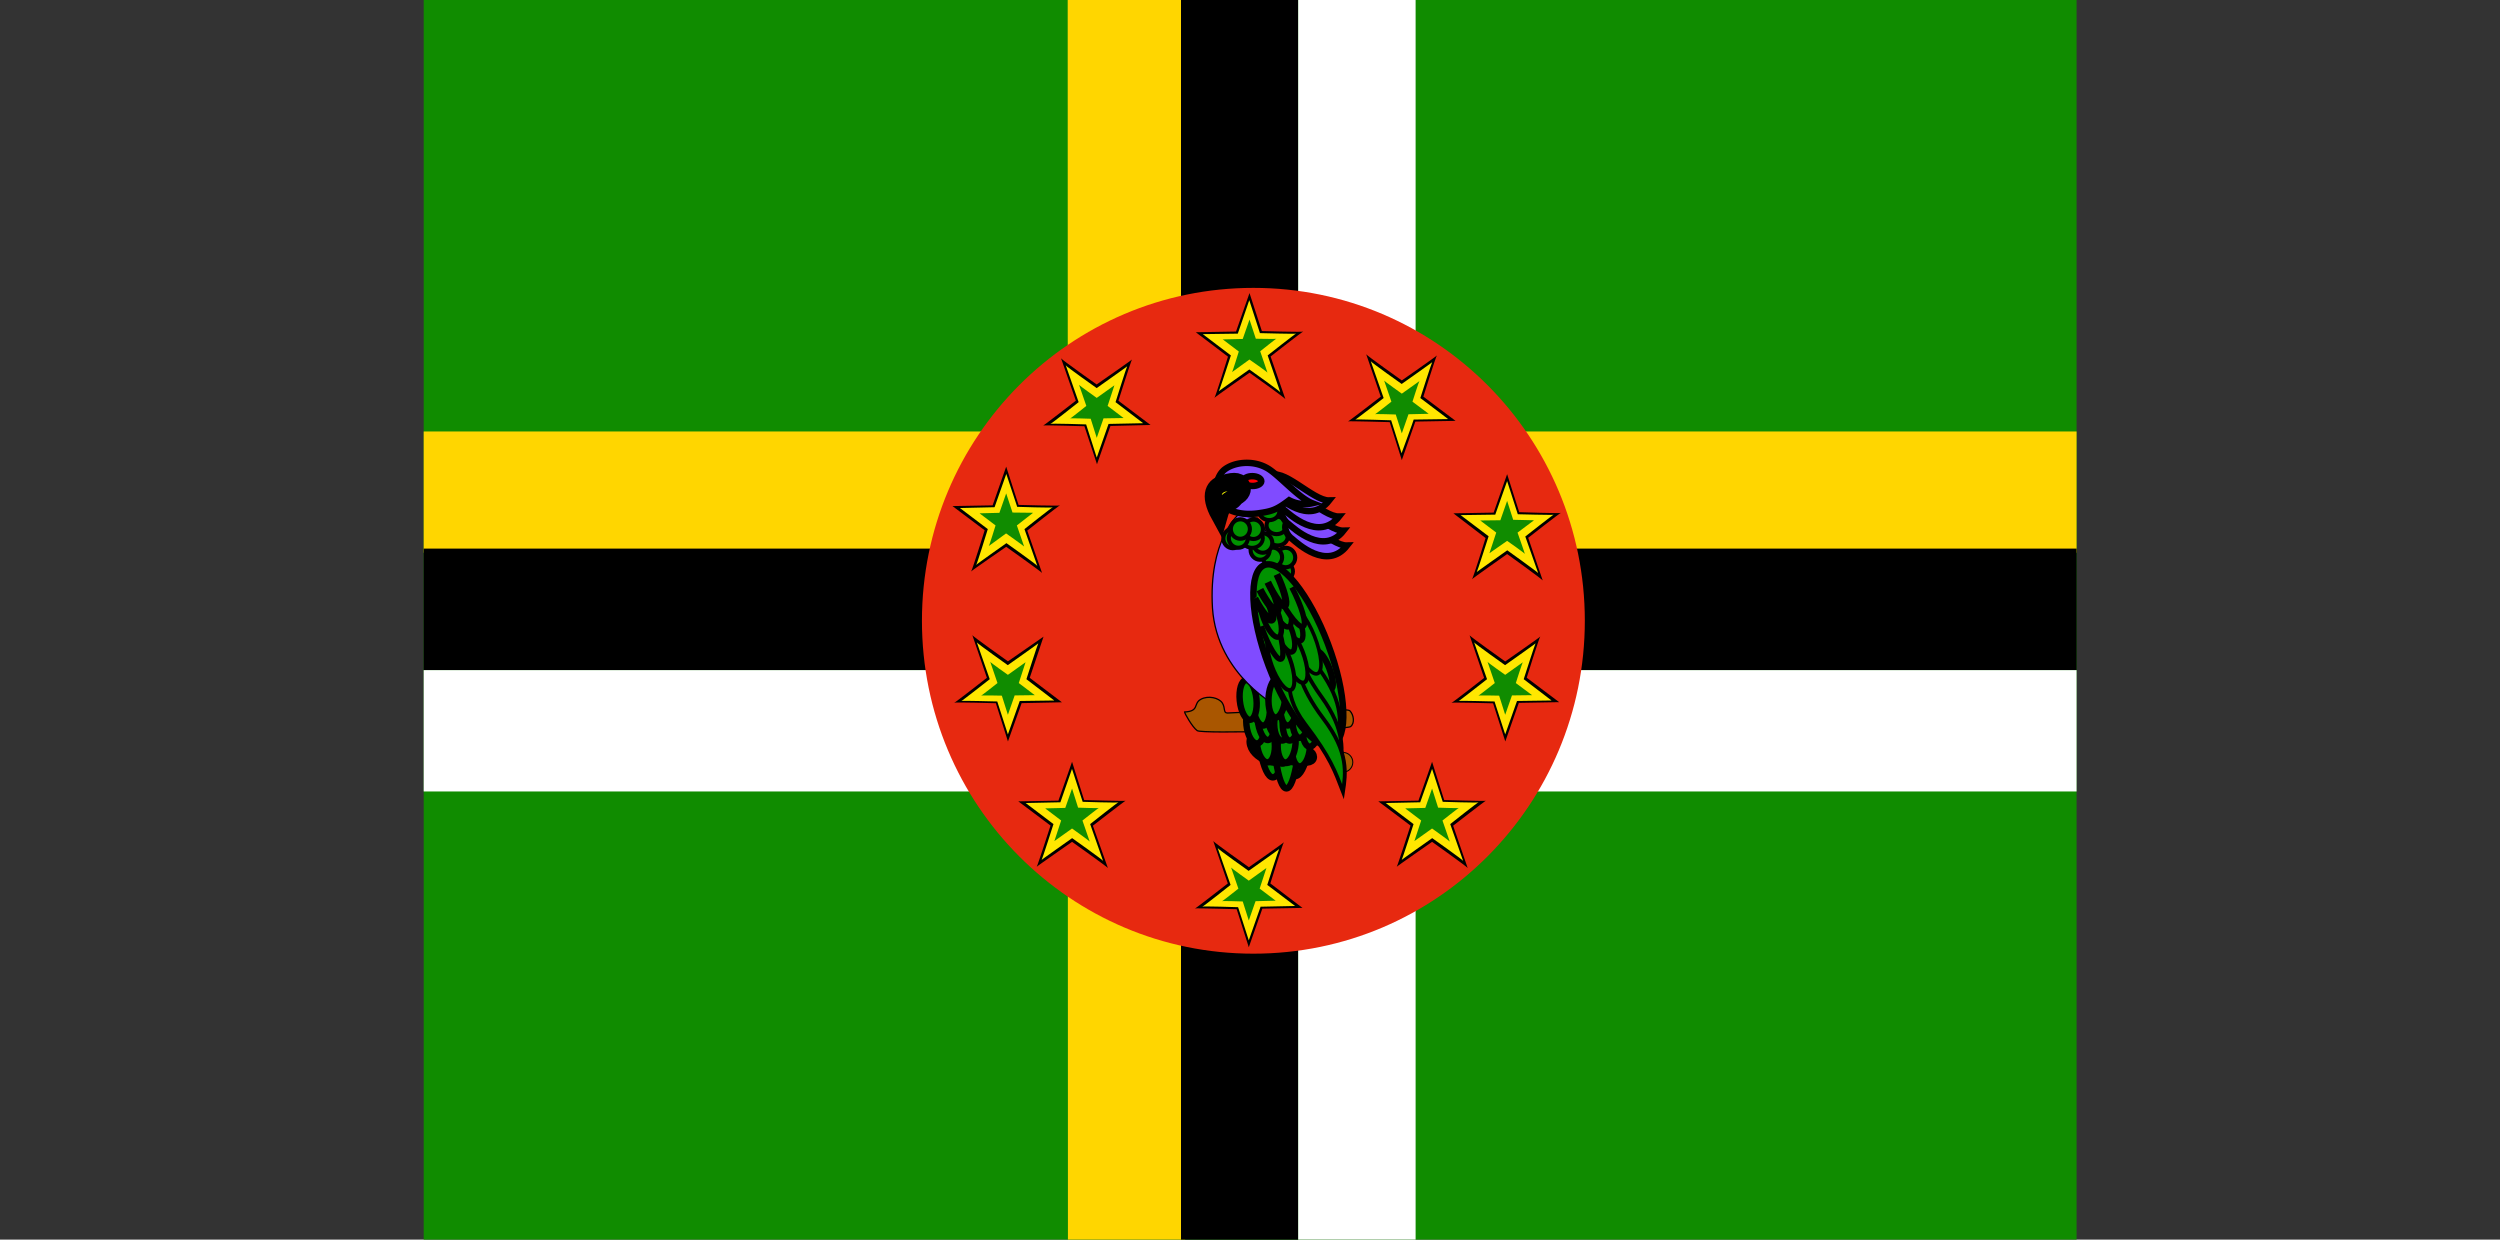 <svg id="flag-icons-dm" xmlns="http://www.w3.org/2000/svg" xmlns:xlink="http://www.w3.org/1999/xlink" viewBox="0 0 970.64 481.28"><rect x="0" y="0" width="970.64" height="481.28" fill="#333333" stroke="none"/><defs><clipPath id="clip-path" transform="translate(164.7)"><rect x="-0.2" width="641.74" height="481.28" fill="none"/></clipPath></defs><title>dm</title><g clip-path="url(#clip-path)"><path d="M-163.1,0H802.75V481.28H-163.1Z" transform="translate(164.7)" fill="#108c00" fill-rule="evenodd"/><path d="M-164.7,167.51H805.94V214.6H-164.7Z" transform="translate(164.7)" fill="#ffd600" fill-rule="evenodd"/><path d="M249.84,0h45.59V481.28h-45.5Z" transform="translate(164.7)" fill="#ffd600" fill-rule="evenodd"/><path d="M293.83,0h45.5V481.28h-45.5Z" transform="translate(164.7)" fill-rule="evenodd"/><path d="M-164.7,213H805.94v47.19H-164.7Z" transform="translate(164.7)" fill-rule="evenodd"/><path d="M-164.7,260.19H805.94v47.1H-164.7Z" transform="translate(164.7)" fill="#fff" fill-rule="evenodd"/><path d="M339.33,0h45.59V481.28H339.33Z" transform="translate(164.7)" fill="#fff" fill-rule="evenodd"/><path d="M321.94,370.27h0c-71.07,0-128.69-57.87-128.69-129.25h0c0-71.39,57.62-129.25,128.69-129.25h0c71.07,0,128.68,57.86,128.68,129.25h0C450.62,312.4,393,370.27,321.94,370.27Z" transform="translate(164.7)" fill="#e72910" fill-rule="evenodd"/><path d="M315.17,128.78l5.26-15,4.8,14.76s16.07.47,16.07.19-12.69,9.68-12.69,9.68l5.74,16.54c-.19-.47-13.92-10.24-13.92-10.24s-13.91,9.77-13.63,9.77,5.27-16,5.27-16L299.57,129l15.6-.28Z" transform="translate(164.7)" fill-rule="evenodd"/><path d="M315.92,129.44l4.42-12.88,4.14,12.78s14,.38,14,.19-11,8.46-11,8.46l4.89,14.29c-.19-.47-12-8.84-12-8.84s-12,8.46-11.84,8.46S313.2,138,313.2,138l-10.91-8.27,13.54-.19Z" transform="translate(164.7)" fill="#ffe700" fill-rule="evenodd"/><path d="M317.8,131.6l2.63-7.52,2.45,7.43s8,.18,8,0-6.3,4.88-6.3,4.88l2.82,8.28c-.09-.29-7-5.08-7-5.08l-6.76,4.89c.18,0,2.63-8,2.63-8l-6.21-4.7Z" transform="translate(164.7)" fill="#108c00" fill-rule="evenodd"/><path d="M415.19,199.09l5.26-15,4.7,14.76s16.17.56,16.17.28-12.69,9.68-12.69,9.68l5.64,16.55c-.19-.47-13.82-10.25-13.82-10.25s-13.91,9.78-13.63,9.78,5.26-16,5.26-16l-12.5-9.59,15.61-.28Z" transform="translate(164.7)" fill-rule="evenodd"/><path d="M415.84,199.84l4.61-13.06,4.14,12.88s13.91.37,13.91.18-11,8.46-11,8.46l5,14.2c-.19-.38-12-8.84-12-8.84s-12,8.46-11.84,8.46,4.6-13.91,4.6-13.91L402.4,200l13.44-.19Z" transform="translate(164.7)" fill="#ffe700" fill-rule="evenodd"/><path d="M417.82,202l2.63-7.52,2.35,7.33,8.08.19-6.39,4.79s3,8.46,2.82,8.27c0-.28-6.86-5.07-6.86-5.07l-6.86,4.79,2.63-8-6.2-4.7,7.8-.09Z" transform="translate(164.7)" fill="#108c00" fill-rule="evenodd"/><path d="M386.05,310.76l5.26-15,4.7,14.86s16.17.47,16.17.28-12.69,9.68-12.69,9.68L405.13,337c-.19-.47-13.82-10.15-13.82-10.15s-13.91,9.68-13.72,9.68,5.35-16,5.35-16l-12.5-9.4,15.61-.28Z" transform="translate(164.7)" fill-rule="evenodd"/><path d="M386.7,311.52l4.61-13,4.14,12.79s13.91.47,13.91.19-11,8.46-11,8.46l5,14.28c-.19-.47-12-8.83-12-8.83s-12,8.46-11.84,8.46,4.6-13.91,4.6-13.91l-10.81-8.18,13.44-.28Z" transform="translate(164.7)" fill="#ffe700" fill-rule="evenodd"/><path d="M388.68,313.68l2.63-7.52,2.35,7.42s8.08.29,8.08.1-6.39,4.89-6.39,4.89l2.82,8.17c0-.18-6.86-5.07-6.86-5.07l-6.86,4.89,2.63-8-6.2-4.7,7.8-.19Z" transform="translate(164.7)" fill="#108c00" fill-rule="evenodd"/><path d="M246.27,310.76l5.26-15,4.7,14.86s16.08.47,16.08.28-12.69,9.68-12.69,9.68L265.44,337c-.28-.47-13.91-10.15-13.91-10.15s-13.91,9.68-13.72,9.68,5.36-16,5.36-16l-12.51-9.4,15.61-.28Z" transform="translate(164.7)" fill-rule="evenodd"/><path d="M247,311.52l4.51-13,4.14,12.79s13.91.47,13.91.19-11,8.46-11,8.46l5,14.28c-.18-.47-12-8.83-12-8.83s-12,8.46-11.84,8.46,4.6-13.91,4.6-13.91l-10.81-8.18,13.45-.28Z" transform="translate(164.7)" fill="#ffe700" fill-rule="evenodd"/><path d="M248.9,313.68l2.63-7.52,2.35,7.42s8.09.29,8.09.1-6.4,4.89-6.4,4.89l2.82,8.17c0-.18-6.86-5.07-6.86-5.07l-6.86,4.89,2.63-8-6.2-4.7,7.8-.19Z" transform="translate(164.7)" fill="#108c00" fill-rule="evenodd"/><path d="M220.7,196.18l5.26-15,4.8,14.85s16.07.47,16.07.19S234.14,206,234.14,206l5.74,16.45c-.29-.47-13.92-10.15-13.92-10.15s-13.91,9.59-13.63,9.59,5.27-16,5.27-16l-12.5-9.4,15.6-.28Z" transform="translate(164.7)" fill-rule="evenodd"/><path d="M221.45,196.93,226,184l4.23,12.78s13.82.47,13.82.19-11,8.46-11,8.46l5,14.29c-.19-.47-12-8.84-12-8.84s-12,8.46-11.75,8.46,4.52-13.91,4.52-13.91l-10.81-8.18Z" transform="translate(164.7)" fill="#ffe700" fill-rule="evenodd"/><path d="M223.33,199.09l2.63-7.52,2.45,7.43,8,.09L230.1,204l2.82,8.18c-.09-.19-7-5.08-7-5.08L219.2,212c.18,0,2.63-8,2.63-8l-6.21-4.7,7.71-.19Z" transform="translate(164.7)" fill="#108c00" fill-rule="evenodd"/><path d="M384.82,163.65l-5.26,15-4.7-14.75s-16.17-.47-16.17-.29S371.38,154,371.38,154l-5.64-16.45c.19.47,13.82,10.15,13.82,10.15S393.47,138,393.19,138s-5.26,16-5.26,16l12.5,9.4-15.61.28Z" transform="translate(164.7)" fill-rule="evenodd"/><path d="M384.17,162.9c0,.28-4.7,13.07-4.7,13.07l-4.05-12.79s-13.91-.47-13.91-.28,11-8.36,11-8.36l-5-14.29c.19.47,12,8.83,12,8.83s12-8.46,11.84-8.46-4.6,13.92-4.6,13.92l10.81,8.17-13.54.19Z" transform="translate(164.7)" fill="#ffe700" fill-rule="evenodd"/><path d="M382.19,160.74l-2.63,7.52-2.35-7.33s-8.08-.28-8.08-.1,6.39-4.88,6.39-4.88l-2.82-8.18c0,.19,6.86,5.07,6.86,5.07l6.86-4.88c-.19,0-2.72,8-2.72,8l6.29,4.7-7.8.18Z" transform="translate(164.7)" fill="#108c00" fill-rule="evenodd"/><path d="M425,272.88l-5.26,15L415,273.07s-16.17-.47-16.17-.19,12.69-9.68,12.69-9.68l-5.64-16.54c.19.47,13.82,10.15,13.82,10.15s13.91-9.68,13.63-9.68-5.27,16-5.27,16l12.6,9.49-15.6.28Z" transform="translate(164.7)" fill-rule="evenodd"/><path d="M424.3,272.13l-4.6,13-4.14-12.78s-13.91-.38-13.91-.19,11-8.46,11-8.46l-5-14.29c.18.47,12,8.84,12,8.84s12-8.46,11.84-8.46-4.6,13.91-4.6,13.91l10.81,8.27-13.54.19Z" transform="translate(164.7)" fill="#ffe700" fill-rule="evenodd"/><path d="M422.33,270l-2.63,7.52-2.35-7.43s-8.09-.19-8.09,0,6.4-4.89,6.4-4.89l-2.82-8.27c0,.28,6.86,5.08,6.86,5.08l6.86-4.89c-.19,0-2.73,8.08-2.73,8.08l6.3,4.7Z" transform="translate(164.7)" fill="#108c00" fill-rule="evenodd"/><path d="M325.42,352.78l-5.27,15L315.45,353s-16.17-.47-16.17-.28S312,343,312,343l-5.64-16.45c.19.47,13.82,10.15,13.82,10.15S334.06,327,333.78,327s-5.26,16-5.26,16L341,352.5Z" transform="translate(164.7)" fill-rule="evenodd"/><path d="M324.76,351.94l-4.61,13.16L316,352.22s-13.92-.47-13.92-.19,11-8.46,11-8.46l-5-14.29c.19.47,12,8.84,12,8.84s12-8.46,11.85-8.46-4.61,13.91-4.61,13.91l10.81,8.18-13.44.28Z" transform="translate(164.7)" fill="#ffe700" fill-rule="evenodd"/><path d="M322.78,349.87l-2.63,7.52L317.8,350s-8.08-.28-8.08-.09,6.39-4.89,6.39-4.89l-2.82-8.18c0,.19,6.86,5.08,6.86,5.08L327,337l-2.63,8,6.21,4.7-7.81.19Z" transform="translate(164.7)" fill="#108c00" fill-rule="evenodd"/><path d="M232,272.88l-5.36,15-4.7-14.85s-16.17-.47-16.17-.19,12.69-9.68,12.69-9.68l-5.64-16.54c.19.47,13.82,10.15,13.82,10.15l13.82-9.59-5.36,16,12.5,9.49L232,273Z" transform="translate(164.7)" fill-rule="evenodd"/><path d="M231.23,272.13l-4.61,13-4.13-12.78s-13.92-.38-13.92-.19,11-8.46,11-8.46l-5-14.29c.19.47,12,8.84,12,8.84s12-8.46,11.85-8.46-4.61,13.91-4.61,13.91l10.81,8.27-13.44.19Z" transform="translate(164.7)" fill="#ffe700" fill-rule="evenodd"/><path d="M229.25,270l-2.63,7.52-2.35-7.43s-8.08-.19-8.08,0,6.39-4.89,6.39-4.89l-2.82-8.27c0,.28,6.86,5.08,6.86,5.08l6.86-4.89-2.63,8.08,6.21,4.7Z" transform="translate(164.7)" fill="#108c00" fill-rule="evenodd"/><path d="M266.48,165.25l-5.27,15-4.88-14.76s-16-.47-16-.28S253,155.57,253,155.57l-5.74-16.45c.19.47,13.82,10.15,13.82,10.15s13.91-9.68,13.72-9.68-5.26,16-5.26,16L282,165l-15.51.38Z" transform="translate(164.7)" fill-rule="evenodd"/><path d="M265.73,164.5l-4.61,13.16L257,164.78s-13.91-.47-13.91-.19,11-8.46,11-8.46l-5-14.28c.19.47,12,8.83,12,8.83s12-8.46,11.84-8.46-4.51,13.91-4.51,13.91l10.72,8.18-13.44.28Z" transform="translate(164.7)" fill="#ffe700" fill-rule="evenodd"/><path d="M263.75,162.43,261.12,170l-2.35-7.42s-8-.29-8-.1,6.3-4.89,6.3-4.89l-2.82-8.17c0,.18,6.86,5.07,6.86,5.07l6.86-4.89-2.63,8,6.2,4.7Z" transform="translate(164.7)" fill="#108c00" fill-rule="evenodd"/><ellipse cx="329.69" cy="268.43" rx="33.41" ry="6.74" transform="translate(224.21 596.69) rotate(-89.7)" fill="#009200" stroke="#000" stroke-width="2.5"/><ellipse cx="338.31" cy="267.93" rx="33.41" ry="7.22" transform="translate(233 604.59) rotate(-89.65)" fill="#009200" stroke="#000" stroke-width="2.5"/><ellipse cx="334.89" cy="269.37" rx="36.75" ry="5.78" transform="translate(229.16 603.4) rotate(-89.82)" fill="#009200" stroke="#000" stroke-width="2.5"/><path d="M295.2,276.44c5.87-.29,3.32-3.22,6.26-4.89s7.13-.58,8.4,1.37.3,3.91,2,3.91,45.95-2.44,47.51-.88,2,4.89.29,6.16-57.58,2.94-59.53,1.57S295.2,276.83,295.2,276.44Z" transform="translate(164.7)" fill="#a95600" stroke="#000" stroke-width="0.5" fill-rule="evenodd"/><path d="M325.84,288c0,3.91,6.69,2.72,6.86,6-.1,3.46-11.25.34-11.52-6,.27-6.34,11-9.58,11.24-6,.18,3-6.6,2.06-6.6,6Z" transform="translate(164.7)" fill="#ff0" stroke="#000" stroke-width="3.9" fill-rule="evenodd"/><path d="M329.75,288.13c0,3.91,6.69,2.71,6.86,6-.1,3.46-11.25.34-11.52-6,.27-6.34,11-9.59,11.24-6,.18,3-6.6,2-6.6,6Z" transform="translate(164.7)" fill="#ff0" stroke="#000" stroke-width="3.9" fill-rule="evenodd"/><path d="M334,287.93c0,3.91,6.69,2.72,6.87,6-.11,3.46-11.25.34-11.53-6,.28-6.34,11-9.58,11.25-6,.17,3-6.6,2-6.6,6Z" transform="translate(164.7)" fill="#ff0" stroke="#000" stroke-width="3.9" fill-rule="evenodd"/><path d="M337.86,287.93c0,3.91,6.69,2.72,6.87,6-.11,3.46-11.25.34-11.53-6,.28-6.34,11-9.58,11.25-6,.17,3-6.6,2-6.6,6Z" transform="translate(164.7)" fill="#ff0" stroke="#000" stroke-width="3.9" fill-rule="evenodd"/><ellipse cx="356.75" cy="296" rx="3.76" ry="3.82" transform="translate(162.41 2.78) rotate(-0.45)" fill="#a95600" stroke="#000" stroke-width="0.4"/><ellipse cx="332.52" cy="288.98" rx="3.46" ry="7.54" transform="translate(137.2 35.08) rotate(-5.8)" fill="#009200" stroke="#000" stroke-width="2.5"/><ellipse cx="326.77" cy="288.49" rx="3.46" ry="7.54" transform="translate(137.22 34.5) rotate(-5.8)" fill="#009200" stroke="#000" stroke-width="2.5"/><ellipse cx="322.68" cy="281.14" rx="3.46" ry="7.54" transform="translate(137.94 34.05) rotate(-5.8)" fill="#009200" stroke="#000" stroke-width="2.5"/><ellipse cx="326.82" cy="279.1" rx="3.25" ry="8.25" transform="translate(138.17 34.46) rotate(-5.8)" fill="#009200" stroke="#000" stroke-width="2.5"/><ellipse cx="334.93" cy="280.53" rx="3.25" ry="7.77" transform="translate(138.07 35.28) rotate(-5.8)" fill="#009200" stroke="#000" stroke-width="2.5"/><ellipse cx="330.53" cy="277.84" rx="3.25" ry="7.77" transform="translate(138.32 34.82) rotate(-5.8)" fill="#009200" stroke="#000" stroke-width="2.5"/><ellipse cx="325.03" cy="273.97" rx="3.25" ry="7.77" transform="translate(138.68 34.25) rotate(-5.8)" fill="#009200" stroke="#000" stroke-width="2.5"/><ellipse cx="319.89" cy="271.74" rx="3.25" ry="7.77" transform="translate(138.88 33.72) rotate(-5.8)" fill="#009200" stroke="#000" stroke-width="2.5"/><path d="M315.93,200s-11.44,9.78-9.88,36.08c1.76,26.39,25.91,38.61,25.91,38.61s6.06-7.52,5.08-28.84c-2-31.08-13.49-44.67-13.49-44.67l-7.62-1.27Z" transform="translate(164.7)" fill="#804bff" stroke="#000" stroke-width="0.5" fill-rule="evenodd"/><ellipse cx="340.42" cy="290.04" rx="7.54" ry="3.46" transform="translate(189.27 606.65) rotate(-85.5)" fill="#009200" stroke="#000" stroke-width="2.5"/><ellipse cx="334.85" cy="288.52" rx="7.54" ry="3.46" transform="translate(185.65 599.7) rotate(-85.5)" fill="#009200" stroke="#000" stroke-width="2.5"/><ellipse cx="332.14" cy="280.56" rx="7.54" ry="3.46" transform="matrix(0.08, -1, 1, 0.08, 191.09, 589.67)" fill="#009200" stroke="#000" stroke-width="2.5"/><ellipse cx="336.59" cy="279.29" rx="8.25" ry="3.25" transform="translate(196.45 592.93) rotate(-85.5)" fill="#009200" stroke="#000" stroke-width="2.5"/><ellipse cx="344.31" cy="282.15" rx="7.77" ry="3.25" transform="translate(200.71 603.26) rotate(-85.5)" fill="#009200" stroke="#000" stroke-width="2.5"/><ellipse cx="340.46" cy="278.71" rx="7.77" ry="3.25" transform="translate(200.59 596.25) rotate(-85.5)" fill="#009200" stroke="#000" stroke-width="2.5"/><ellipse cx="335.73" cy="273.93" rx="7.77" ry="3.25" transform="translate(201.01 587.14) rotate(-85.5)" fill="#009200" stroke="#000" stroke-width="2.5"/><ellipse cx="331.08" cy="270.82" rx="7.77" ry="3.25" transform="translate(199.82 579.62) rotate(-85.5)" fill="#009200" stroke="#000" stroke-width="2.5"/><ellipse cx="338.67" cy="248.34" rx="9.74" ry="29.46" transform="translate(96.41 144.63) rotate(-21.95)" fill="#c90000" stroke="#000"/><ellipse cx="333.11" cy="221.81" rx="3.78" ry="4.22" transform="translate(270.22 551.01) rotate(-89)" fill="#009200" stroke="#000" stroke-width="1.5"/><ellipse cx="334.47" cy="216.46" rx="3.78" ry="3.7" transform="translate(276.91 547.1) rotate(-89)" fill="#009200" stroke="#000" stroke-width="1.6"/><ellipse cx="329.39" cy="216.37" rx="3.78" ry="3.7" transform="translate(272 541.94) rotate(-89)" fill="#009200" stroke="#000" stroke-width="1.6"/><ellipse cx="331.35" cy="208.38" rx="3.4" ry="3.91" transform="translate(281.92 536.05) rotate(-89)" fill="#009200" stroke="#000" stroke-width="1.6"/><ellipse cx="330.94" cy="203.98" rx="3.4" ry="3.91" transform="translate(285.92 531.31) rotate(-89)" fill="#009200" stroke="#000" stroke-width="1.6"/><ellipse cx="324.55" cy="213.55" rx="3.78" ry="3.7" transform="translate(270.07 534.32) rotate(-89)" fill="#009200" stroke="#000" stroke-width="1.6"/><ellipse cx="325.58" cy="210.83" rx="3.78" ry="3.7" transform="translate(273.8 532.68) rotate(-89)" fill="#009200" stroke="#000" stroke-width="1.6"/><ellipse cx="321.41" cy="208.9" rx="3.78" ry="4.22" transform="translate(271.63 526.61) rotate(-89)" fill="#009200" stroke="#000" stroke-width="1.5"/><ellipse cx="328.1" cy="198.55" rx="3.4" ry="3.91" transform="translate(288.56 523.13) rotate(-89)" fill="#009200" stroke="#000" stroke-width="1.6"/><ellipse cx="321.95" cy="205.49" rx="3.78" ry="3.7" transform="translate(275.58 523.81) rotate(-89)" fill="#009200" stroke="#000" stroke-width="1.6"/><ellipse cx="313.97" cy="209.06" rx="3.78" ry="3.7" transform="translate(264.16 519.34) rotate(-89)" fill="#009200" stroke="#000" stroke-width="1.6"/><ellipse cx="315.25" cy="208.4" rx="3.78" ry="3.7" transform="matrix(0.02, -1, 1, 0.02, 266.08, 519.97)" fill="#009200" stroke="#000" stroke-width="1.6"/><ellipse cx="316.87" cy="205.4" rx="3.78" ry="3.7" transform="translate(270.68 518.64) rotate(-89)" fill="#009200" stroke="#000" stroke-width="1.6"/><ellipse cx="339.39" cy="254.33" rx="12.27" ry="37.32" transform="translate(96.86 135.85) rotate(-20.63)" fill="#009200" stroke="#000" stroke-width="2.5"/><ellipse cx="349.18" cy="260.36" rx="2.38" ry="7.86" transform="translate(94.93 141.22) rotate(-20.84)" fill="#009200" stroke="#000" stroke-width="2.5"/><path d="M347.65,259.93c9.65,13.32,8.19,21.58,7,28.56-2.95-8.17-4.49-13.3-14.13-26.61s-4.51-22.34-3.72-27.16C338.19,239,338,246.62,347.65,259.93Z" transform="translate(164.7)" fill="#009200" stroke="#000" stroke-width="1.5" fill-rule="evenodd"/><path d="M348.34,270.49c9.64,13.31,8.19,21.58,7,28.56-2.95-8.17-4.49-13.3-14.14-26.62s-4.5-22.33-3.72-27.15C338.87,249.51,338.69,257.18,348.34,270.49Z" transform="translate(164.7)" fill="#009200" stroke="#000" stroke-width="1.5" fill-rule="evenodd"/><path d="M349.1,279c9.95,13.09,8.68,21.39,7.63,28.4-3.13-8.1-4.79-13.2-14.74-26.29s-5-22.23-4.33-27.07C339.16,258.2,339.15,265.88,349.1,279Z" transform="translate(164.7)" fill="#009200" stroke="#000" stroke-width="1.5" fill-rule="evenodd"/><ellipse cx="341.64" cy="248.51" rx="4.3" ry="14.03" transform="translate(96.91 144.37) rotate(-21.76)" fill="#009200" stroke="#000" stroke-width="1.4"/><ellipse cx="338.62" cy="254.71" rx="3.78" ry="11.47" transform="matrix(0.93, -0.36, 0.36, 0.93, 95.61, 139.34)" fill="#009200" stroke="#000" stroke-width="1.6"/><ellipse cx="332.12" cy="259.07" rx="3.78" ry="11.45" transform="matrix(0.94, -0.34, 0.34, 0.94, 97, 126.53)" fill="#009200" stroke="#000" stroke-width="1.6"/><ellipse cx="336.65" cy="240.85" rx="2.99" ry="8.69" transform="translate(94.78 163.1) rotate(-24.75)" fill="#009200" stroke="#000" stroke-width="2.1"/><ellipse cx="333.78" cy="244.95" rx="3.04" ry="8.74" transform="translate(98.88 136.66) rotate(-21.11)" fill="#009200" stroke="#000" stroke-width="2.1"/><path d="M330.46,240.21c2.76,7.84,3.78,14.86,2.27,15.67s-5-4.9-7.7-12.74" transform="translate(164.7)" fill="#009200" stroke="#000" stroke-width="2.1" fill-rule="evenodd"/><ellipse cx="333.5" cy="235.84" rx="3.04" ry="8.74" transform="matrix(0.93, -0.36, 0.36, 0.93, 102.14, 135.94)" fill="#009200" stroke="#000" stroke-width="2.1"/><ellipse cx="328.68" cy="239.09" rx="3.03" ry="8.77" transform="translate(102.61 127.31) rotate(-20.07)" fill="#009200" stroke="#000" stroke-width="2.1"/><path d="M325.93,229.6c2.75,5.32,4.2,10.25,3.22,11s-4-2.93-6.75-8.25" transform="translate(164.7)" fill="#009200" stroke="#000" stroke-width="2.9" fill-rule="evenodd"/><path d="M328,226.18c2.76,5.32,4.2,10.25,3.22,11s-4-2.94-6.75-8.25" transform="translate(164.7)" fill="#009200" stroke="#000" stroke-width="2.9" fill-rule="evenodd"/><path d="M336.87,228.05c3.83,7.31,5.83,14.09,4.45,15.13s-5.58-4.06-9.41-11.37" transform="translate(164.7)" fill="#009200" stroke="#000" stroke-width="2.1" fill-rule="evenodd"/><path d="M331.05,223c2.76,5.85,4.2,11.28,3.22,12.12s-4-3.22-6.75-9.07" transform="translate(164.7)" fill="#009200" stroke="#000" stroke-width="2.7" fill-rule="evenodd"/><path d="M335.09,202.62c-1.92,2,.07,5.42,1.88,6.6,2,1.66,13.55,12.52,21.32,2.59C351.91,212,339.72,198.21,335.09,202.62Z" transform="translate(164.7)" fill="#804bff" stroke="#000" stroke-width="2.5" fill-rule="evenodd"/><path d="M333.73,196.85c-1.93,2,.06,5.42,1.87,6.61,2,1.65,13.55,12.51,21.32,2.58C350.54,206.21,338.36,192.45,333.73,196.85Z" transform="translate(164.7)" fill="#804bff" stroke="#000" stroke-width="2.5" fill-rule="evenodd"/><path d="M332,191.38c-1.93,2,.06,5.42,1.87,6.6,2,1.66,13.55,12.52,21.32,2.58C348.78,200.74,336.6,187,332,191.38Z" transform="translate(164.7)" fill="#804bff" stroke="#000" stroke-width="2.5" fill-rule="evenodd"/><path d="M328.15,185.12c-1.92,2,.07,5.42,1.88,6.61,2,1.65,13.55,12.51,21.32,2.58C345,194.48,332.78,180.71,328.15,185.12Z" transform="translate(164.7)" fill="#804bff" stroke="#000" stroke-width="2.5" fill-rule="evenodd"/><path d="M310.68,182.36c3.71-2.9,10.66-3.76,16.15-.87,4.59,2.31,12.33,11.68,18,13.9a13,13,0,0,1-9-1.18c-4.94,3.77-6.71,4.31-11.84,5.06-7.08,1-13.05-.91-15.2-4.75C306.63,190.89,307.4,185.06,310.68,182.36Z" transform="translate(164.7)" fill="#804bff" stroke="#000" stroke-width="2.5" fill-rule="evenodd"/><ellipse cx="321.55" cy="186.77" rx="1.91" ry="3.47" transform="translate(293.9 505.02) rotate(-89)" fill="red" stroke="#000" stroke-width="2.5"/><ellipse cx="312.03" cy="194.48" rx="4.91" ry="2.86" transform="translate(116.35 121.62) rotate(-20.5)" fill="#ff0" stroke="#000" stroke-width="2.5"/><circle cx="480.75" cy="192.83" r="1.13"/><path d="M317.58,189.18c.41,1.42-.71,3.35-3.31,4.06-2.63,1-4.56,3.19-5.56,6.78-4.47-8.15-2-11.63,2.23-12.5C314.62,186.46,316.86,186.58,317.58,189.18Z" transform="translate(164.7)" fill="#ff0" stroke="#000" stroke-width="6.6" fill-rule="evenodd"/><circle cx="471.31" cy="196.96" r="0.92"/></g></svg>